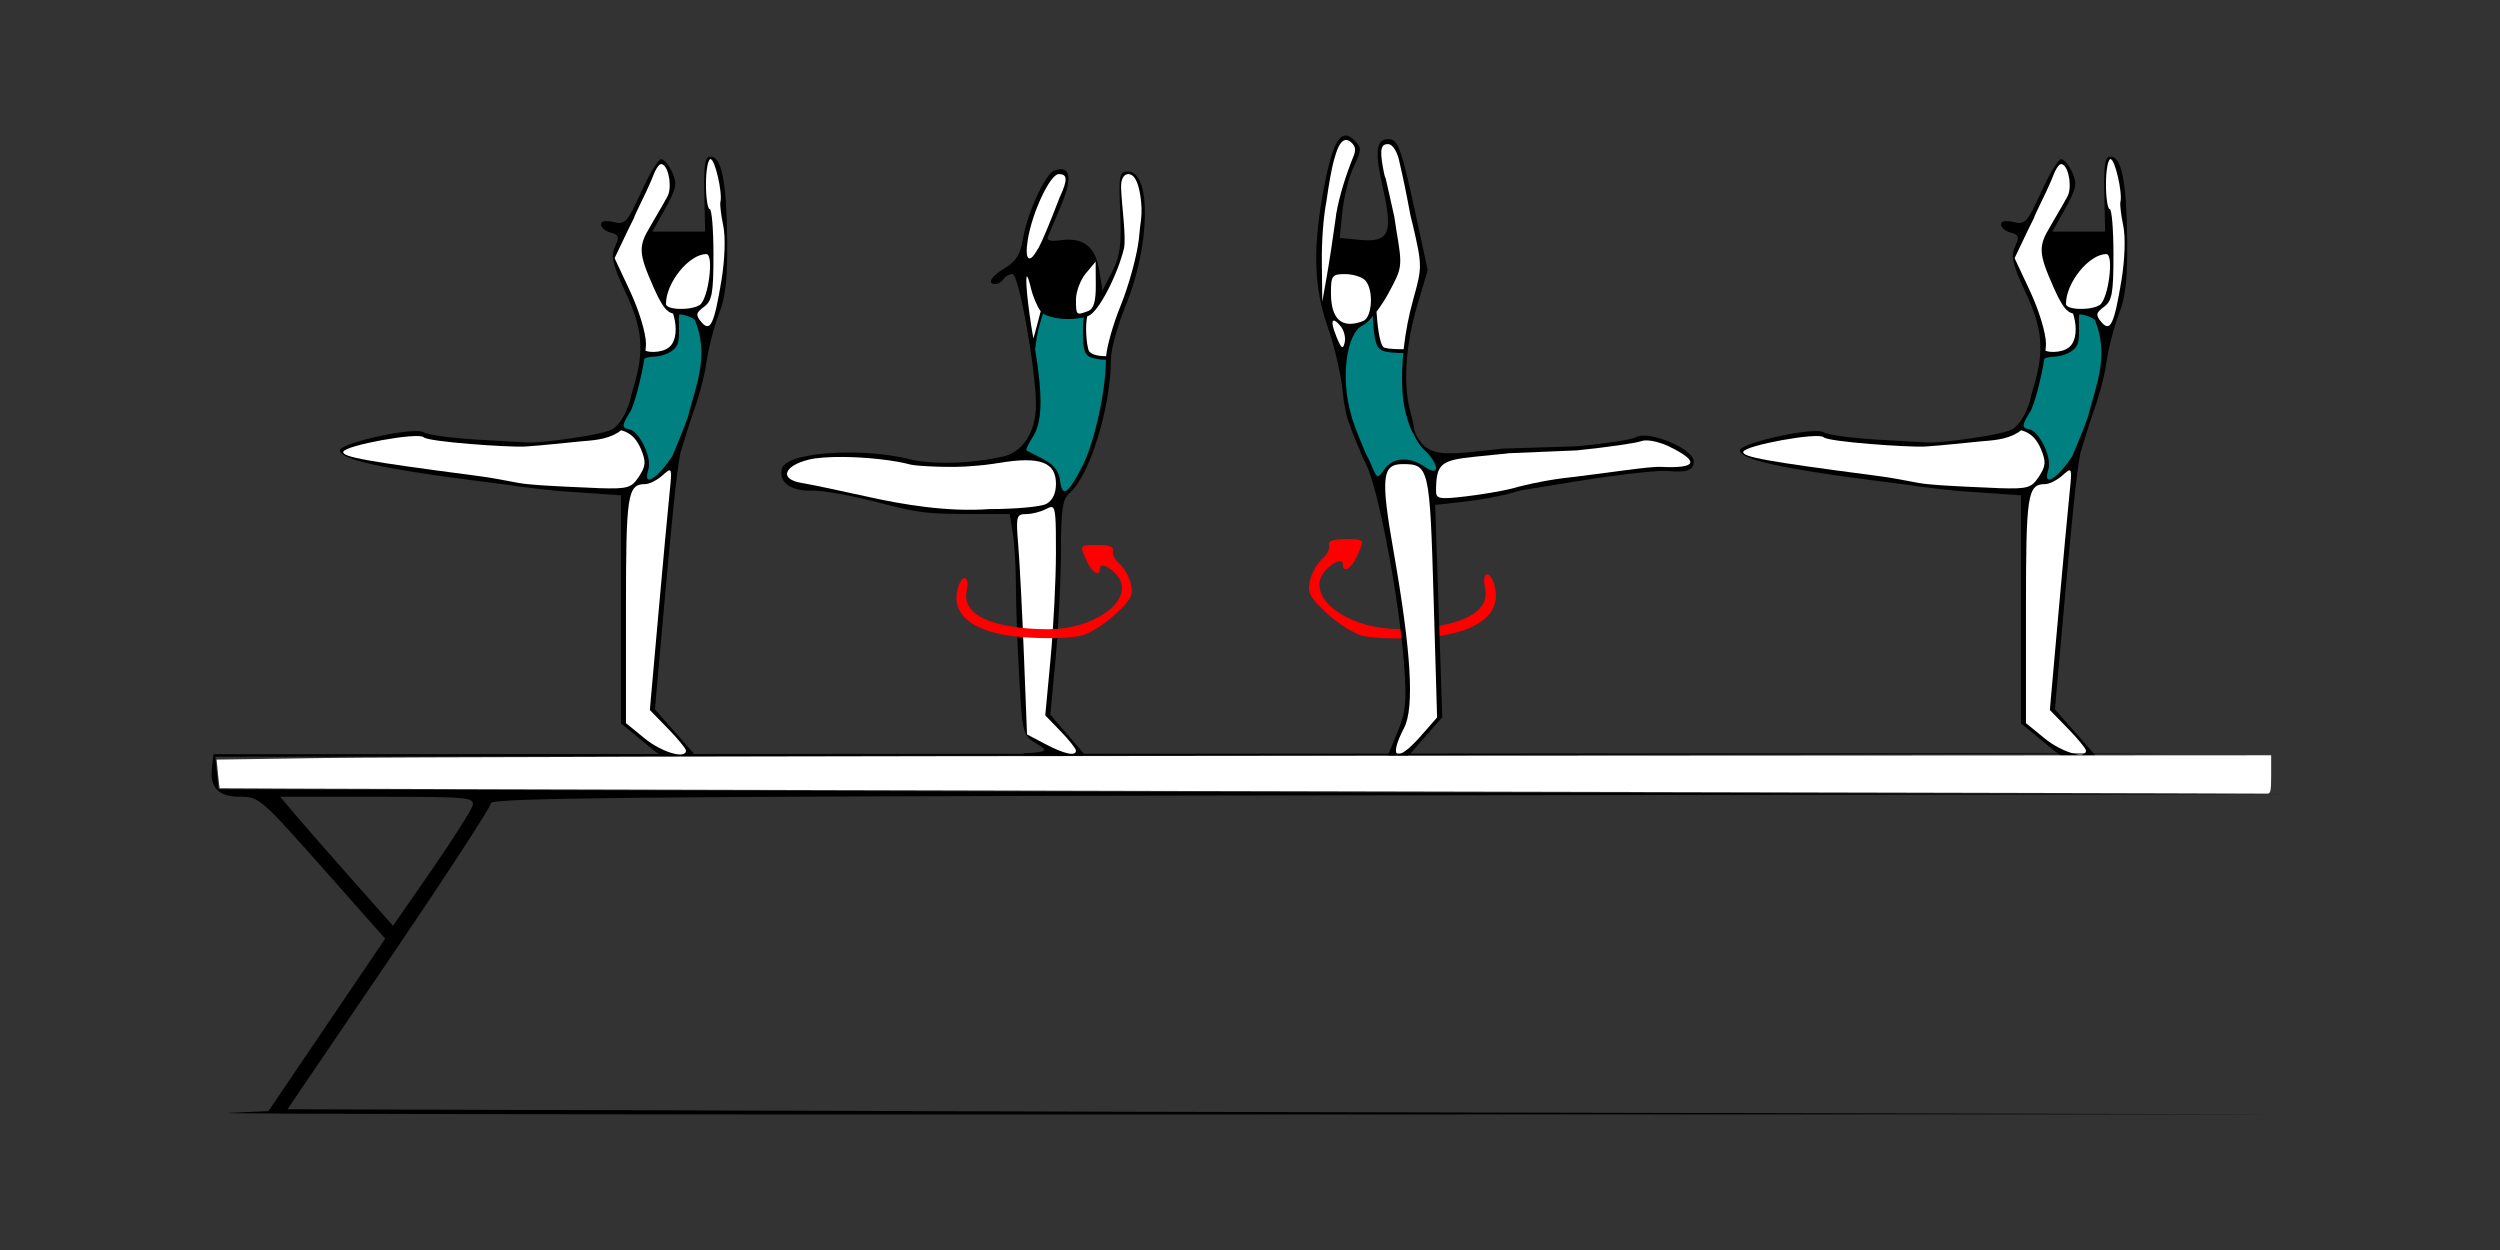 <?xml version="1.0" encoding="UTF-8" standalone="no"?>
<!-- Created with Inkscape (http://www.inkscape.org/) -->

<svg
   xmlns:dc="http://purl.org/dc/elements/1.1/"
   xmlns:cc="http://creativecommons.org/ns#"
   xmlns:rdf="http://www.w3.org/1999/02/22-rdf-syntax-ns#"
   xmlns:svg="http://www.w3.org/2000/svg"
   xmlns="http://www.w3.org/2000/svg"
   xmlns:sodipodi="http://sodipodi.sourceforge.net/DTD/sodipodi-0.dtd"
   xmlns:inkscape="http://www.inkscape.org/namespaces/inkscape"
   id="svg3456"
   version="1.1"
   inkscape:version="0.91 r13725"
   width="500"
   height="250"
   viewBox="0 0 500 250"
   sodipodi:docname="bb330400.svg">
  <rect x="0" y="0" width="500" height="250" fill="#333333" stroke="none"/>
  <defs
     id="defs3460" />
  <sodipodi:namedview
     pagecolor="#b1b1b1"
     bordercolor="#666666"
     borderopacity="1"
     objecttolerance="10"
     gridtolerance="10"
     guidetolerance="10"
     inkscape:pageopacity="0"
     inkscape:pageshadow="2"
     inkscape:window-width="1501"
     inkscape:window-height="807"
     id="namedview3458"
     showgrid="false"
     inkscape:zoom="1.4142136"
     inkscape:cx="227.61798"
     inkscape:cy="150.26742"
     inkscape:window-x="0"
     inkscape:window-y="0"
     inkscape:window-maximized="0"
     inkscape:current-layer="svg3456" />
  <g
     id="g4325"
     transform="translate(-1.0229829e-6,-6.638)">
    <g
       id="g4301">
      <path
         style="fill:#fe0000"
         d="m 289.558,133.532 c 7.187,-1.437 10.587,-4.885 9.416,-9.55 -0.874,-3.483 -2.726,-3.208 -1.957,0.29 1.106,5.037 -5.443,8.111 -17.393,8.165 -9.028,0.041 -17.092,-5.167 -15.546,-10.039 0.691,-2.178 4.48,-4.691 4.48,-2.972 0,1.936 1.675,1.044 2.839,-1.512 1.589,-3.487 1.612,-3.453 -2.423,-3.453 -2.391,0 -3.447,0.409 -3.173,1.23 0.226,0.677 -0.393,1.914 -1.374,2.75 -0.981,0.836 -2.082,2.777 -2.446,4.313 -0.567,2.392 -0.065,3.345 3.497,6.633 2.287,2.112 5.547,4.117 7.244,4.457 3.843,0.769 12.204,0.613 16.835,-0.313 z"
         id="path4709"
         inkscape:connector-curvature="0" />
      <path
         style="fill:#000000"
         d="m 269.044,33.737 c -1.654,0.1 -2.934,3.393 -4.283,10.582 -2.25,11.991 -2.022,19.733 0.822,27.83 1.316,3.745 2.641,9.46 2.943,12.701 0.162,1.736 0.444,3.401 0.758,4.695 9.5e-4,0.019 -0.003,0.027 -0.002,0.047 0.033,0.105 0.065,0.192 0.098,0.295 0.173,0.655 0.35,1.244 0.523,1.578 0.807,2.338 1.498,3.958 2.02,5.078 0.206,0.665 0.658,1.719 1.305,2.986 2.433,4.77 6.576,26.629 7.594,40.074 0.547,7.218 0.344,9.405 -1.236,13.246 l -1.893,4.6 -0.014,0 0,0.439 3.73,-0.004 c 0.021,-0.015 0.498,-0.368 0.725,-0.596 l 3.088,-3.52 3.238,-3.688 -0.715,-21.23 -0.715,-21.23 5.832,-0.648 c 3.207,-0.358 7.626,-1.182 9.822,-1.832 l 1.443,-0.428 11.336,-1.834 c 8.051,-1.302 16.175,-2.222 18.053,-2.043 3.786,0.361 5.192,-0.137 5.244,-1.861 0.009,-0.317 -0.123,-0.655 -0.369,-1 -1.724,-2.412 -8.963,-5.182 -11.213,-3.883 -0.836,0.483 -6.206,1.297 -11.932,1.809 l -14.193,0.447 c -0.005,-0.01 -0.011,-0.024 -0.016,-0.033 l -6.416,0.688 c -4.845,0.519 -7.361,0.363 -8.85,-0.551 -0.387,-0.238 -0.636,-0.383 -0.877,-0.523 -0.829,-0.839 -1.685,-2.032 -2.105,-3.498 -0.06,-0.726 -0.269,-1.824 -0.615,-3.031 -1.583,-5.519 -1.142,-13.443 1.189,-21.367 l 2.174,-7.387 -2.34,-10.844 c -2.914,-13.515 -3.571,-15.344 -5.514,-15.344 -2.511,0 -2.776,2.463 -1.072,9.953 2.031,8.932 1.2,10.755 -4.645,10.197 l -4.031,-0.385 0.549,-5.314 c 0.302,-2.923 1.324,-6.951 2.273,-8.951 1.602,-3.376 1.608,-3.753 0.08,-5.281 -0.651,-0.651 -1.244,-0.973 -1.795,-0.939 z"
         id="path4694"
         inkscape:connector-curvature="0" />
      <path
         style="fill:#ffffff"
         d="m 269.322,34.639 c 0.334,0.035 0.686,0.235 1.051,0.6 0.667,0.667 0.816,1.309 0.439,2.371 -0.015,0.041 -0.035,0.088 -0.051,0.131 -1.631,3.965 -2.924,8.279 -3.48,11.494 -0.007,0.043 -0.021,0.072 -0.029,0.113 -0.029,0.225 -0.047,0.426 -0.078,0.654 -0.517,3.826 -1.338,9.205 -1.826,11.955 l -0.889,5 -0.09,-7.5 c -0.059,-4.917 0.324,-9.449 0.928,-12.629 0.421,-3.037 1.058,-6.882 1.658,-8.705 0.638,-2.396 1.439,-3.581 2.367,-3.484 z"
         id="path4690"
         inkscape:connector-curvature="0" />
      <path
         style="fill:#ffffff"
         d="m 277.576,35.458 c 1.039,0 1.993,1.701 2.396,3.963 0.571,2.333 1.447,6.617 2.111,10.283 0.168,0.671 0.318,1.21 0.508,2.031 1.847,8 1.849,8.399 0.072,14.723 -0.928,3.302 -1.571,6.736 -1.932,10.023 -0.568,0.007 -2.756,0.022 -3.857,-0.309 -1.039,-0.312 -1.455,-5.408 -1.572,-7.193 0.809,-1.059 1.632,-2.307 2.326,-3.582 2.87,-5.272 2.881,-5.366 1.639,-12.762 -0.178,-1.059 -0.283,-1.811 -0.398,-2.611 -0.51,-2.446 -1.173,-5.144 -1.723,-7.668 -0.143,-0.316 -0.261,-0.681 -0.344,-1.096 -0.396,-1.979 -0.575,-3.303 -0.545,-4.201 -0.002,-0.023 -0.006,-0.051 -0.008,-0.074 0.001,-0.017 0.01,-0.027 0.012,-0.043 0.064,-1.089 0.478,-1.484 1.314,-1.484 z"
         id="path4688"
         inkscape:connector-curvature="0" />
      <path
         style="fill:#ffffff"
         d="m 268.992,61.458 c 1.54,0 3.34,0.541 4,1.201 1.776,1.776 1.512,7.467 -0.381,8.193 -4.215,1.617 -6.418,-0.303 -6.418,-5.594 0,-3.495 0.223,-3.801 2.799,-3.801 z"
         id="path4658"
         inkscape:connector-curvature="0" />
      <path
         style="fill:#008080"
         d="m 274.595,69.858 c 0.168,5.161 0.726,6.349 1.842,6.877 0.974,0.461 3.364,0.5 4.227,0.5 -0.456,4.719 -0.318,9.081 0.516,12.176 0.551,2.045 1.158,3.622 1.455,3.83 0.762,1.739 1.55,2.812 2.734,3.91 0.101,0.094 0.169,0.145 0.256,0.221 2.368,2.782 2.026,4.52 -0.654,2.643 -3.061,-2.144 -6.391,-1.949 -8.088,0.475 -1.388,1.981 -1.452,1.956 -2.686,-1.021 -0.286,-0.69 -0.622,-1.35 -0.955,-1.938 -0.109,-0.253 -1.948,-4.513 -2.678,-6.787 -0.052,-0.163 -0.1,-0.279 -0.15,-0.422 -0.072,-0.292 -0.132,-0.552 -0.238,-0.924 -2.084,-7.265 -0.874,-16.211 2.393,-17.699 0.518,-0.236 1.246,-0.92 2.027,-1.84 z"
         id="path4646"
         inkscape:connector-curvature="0" />
      <path
         style="fill:#ffffff"
         d="m 266.73,70.757 c 0.257,-0.039 0.731,0.32 1.402,1.129 0.674,0.812 1.035,2.286 0.801,3.275 -0.339,1.434 -0.666,1.211 -1.611,-1.092 -0.85,-2.071 -1.021,-3.247 -0.592,-3.312 z"
         id="path4644"
         inkscape:connector-curvature="0" />
      <path
         style="fill:#ffffff"
         d="m 329.286,94.721 c 1.224,0.014 3.002,0.469 4.518,1.209 6.201,3.028 5.628,4.427 -1.67,4.084 -2.434,-0.115 -10.812,1.255 -17.832,2.062 -4.156,0.441 -8.38,1.273 -11.99,2.289 -1.991,0.503 -6.207,1.213 -9.369,1.576 -5.141,0.591 -5.749,0.467 -5.736,-1.162 0.04,-5.396 0.872,-6.106 7.98,-6.82 l 6.336,-0.637 c -0.005,-0.01 -0.009,-0.017 -0.014,-0.027 l 13.842,-0.578 c 6.091,-0.624 11.907,-1.46 12.926,-1.857 0.255,-0.099 0.602,-0.143 1.01,-0.139 z"
         id="path4634"
         inkscape:connector-curvature="0" />
      <path
         style="fill:#ffffff"
         d="m 280.536,99.458 c 5.269,0 5.426,0.681 6.18,26.588 l 0.701,24.088 -3.217,3.662 c -4.83,5.501 -6.607,4.657 -3.371,-1.602 2.076,-4.014 1.409,-15.222 -2.09,-35.148 -2.623,-14.936 -2.352,-17.588 1.797,-17.588 z"
         id="path4630"
         inkscape:connector-curvature="0" />
    </g>
    <g
       id="g4312">
      <path
         style="fill:#000000"
         d="m 422.12,37.958 c -1.125,0 -1.392,1.59 -1.26,7.5 l 0.168,7.5 -5.275,0 -5.273,0 2.576,-4.619 c 2.231,-4.002 2.415,-4.973 1.377,-7.25 -0.659,-1.446 -1.653,-2.631 -2.209,-2.631 -0.556,0 -2.361,2.975 -4.01,6.611 -2.756,6.077 -3.2,6.562 -5.51,5.982 -1.555,-0.39 -2.512,-0.207 -2.512,0.482 0,0.612 0.87,1.339 1.934,1.617 1.63,0.426 1.766,0.871 0.871,2.834 -0.87,1.909 -0.497,3.535 2.066,9.014 3.474,7.424 3.851,11.737 1.664,19.004 -0.36,1.196 -0.639,2.299 -0.836,3.207 -0.747,1.946 -1.458,3.741 -3.146,5.107 -1.689,1.366 -14.796,2.895 -16.686,2.836 -1.889,-0.059 -5.689,-0.297 -10.23,-0.564 -5.379,-0.317 -10.329,-0.977 -11,-1.465 -1.646,-1.196 -16.031,1.871 -16.824,3.498 -0.026,0.052 -0.037,0.103 -0.033,0.152 0.127,1.744 8.307,3.579 26.359,5.91 7.675,0.902 12.61,1.835 19.318,2.295 l 10.543,0.719 0,22.807 0,22.809 3.727,3.072 2.805,2.311 c 0.999,0.747 1.614,1.113 1.633,1.123 l 6.715,-0.004 c -0.01,-0.015 -0.297,-0.431 -0.539,-0.727 l -3.697,-4.199 -3.855,-4.381 1.67,-18.775 c 1.717,-19.288 2.637,-28.195 3.381,-32.326 0.609,-1.94 1.562,-5.287 2.541,-8.084 0.004,-0.013 0.009,-0.027 0.014,-0.039 0.991,-2.664 2.236,-7.032 2.633,-9.826 0.429,-3.025 1.579,-7.525 2.557,-10 1.342,-3.399 1.746,-7.07 1.654,-15 -0.134,-11.545 -1.127,-16.5 -3.309,-16.5 z"
         id="path4684"
         inkscape:connector-curvature="0" />
      <path
         style="fill:#ffffff"
         d="m 422.105,38.458 c 0.885,0 2.433,6.715 1.977,8.576 -0.125,0.509 0.133,2.658 0.572,4.775 0.471,2.273 0.322,6.735 -0.365,10.898 -1.467,8.886 -2.25,10.477 -4.07,8.283 -1.119,-1.348 -1.029,-1.808 0.576,-2.982 1.623,-1.187 1.898,-2.705 1.898,-10.469 0,-4.994 -0.338,-9.08 -0.75,-9.08 -0.412,-1.9e-4 -0.75,-2.252 -0.75,-5.002 0,-2.75 0.41,-5 0.912,-5 z"
         id="path4682"
         inkscape:connector-curvature="0" />
      <path
         style="fill:#ffffff"
         d="m 412.222,39.458 c 1.268,0 2.187,3.744 1.471,6 -0.031,0.098 -0.081,0.176 -0.119,0.268 -0.003,0.012 7.8e-4,0.039 -0.004,0.049 -0.02,0.045 -0.092,0.168 -0.123,0.23 -0.036,0.068 -0.067,0.141 -0.107,0.205 -0.413,0.779 -1.398,2.454 -2.543,4.422 -0.205,0.369 -0.399,0.723 -0.717,1.244 -2.443,4.006 -2.379,5.417 0.557,12.055 1.655,3.742 2.588,5.087 3.969,5.424 0.605,1.799 0.884,4.459 -0.23,6.131 -1.207,1.811 -4.545,1.695 -5.281,1.291 0.053,-0.512 0.1,-1.007 0.1,-1.387 0,-2.063 -1.392,-6.681 -3.139,-10.414 l -3.139,-6.707 2.783,-5.822 c 0.394,-0.825 0.727,-1.492 1.037,-2.094 0.607,-1.646 2.28,-4.674 3.604,-7.822 0.564,-1.612 1.341,-3.072 1.883,-3.072 z"
         id="path4680"
         inkscape:connector-curvature="0" />
      <path
         style="fill:#ffffff"
         d="m 421.263,57.458 c 1.591,0 0.407,9.08 -1.328,10.182 -1.811,1.15 -6.742,0.994 -6.742,-0.213 0,-4.258 4.623,-9.969 8.07,-9.969 z"
         id="path4664"
         inkscape:connector-curvature="0" />
      <path
         style="fill:#008080"
         d="m 415.898,69.501 c 1.195,0.105 2.509,0.574 3.094,1.158 2.909,7.123 0.211,13.098 -1.518,19.67 -0.717,2.005 -1.647,4.277 -3.004,7.523 -2.979,4.522 -6.018,6.516 -4.793,2.656 0.783,-2.469 -2.039,-8.051 -4.07,-8.051 -1.861,-0.258 -0.296,-2.101 0.311,-3.297 0.766,-0.863 2.31,-6.674 2.961,-10.811 0.336,-0.125 0.866,-0.365 1.746,-0.365 1.5,0 4.5,-0.812 5,-2.875 0.432,-1.783 -0.068,-4.818 0.273,-5.609 z"
         id="path4648"
         inkscape:connector-curvature="0" />
      <path
         style="fill:#ffffff"
         d="m 404.226,92.692 c 2.145,0.54 3.251,2.075 3.963,3.76 1.045,2.524 0.984,3.388 -0.4,5.5 -1.488,2.271 -2.226,2.49 -7.869,2.322 -4.44,-0.215 -10.261,-0.395 -14.299,-0.799 -2.852,-0.266 -4.641,-0.942 -10.717,-1.736 -21.491,-2.808 -26.522,-3.717 -26.248,-4.738 0.349,-1.302 15.083,-3.97 16.08,-2.912 0.865,0.919 17.129,2.053 20.357,1.854 3.229,-0.199 8.494,-0.799 11.529,-1.074 2.774,-0.193 5.534,-0.528 7.604,-2.176 z"
         id="path4638"
         inkscape:connector-curvature="0" />
      <path
         style="fill:#ffffff"
         d="m 413.939,100.712 c 0.429,0.073 0.305,1.364 -0.047,4.746 -0.315,3.025 -1.326,13.98 -2.248,24.344 l -1.676,18.842 3.611,3.701 c 1.987,2.035 3.613,4.017 3.613,4.406 0,1.776 -4.856,0.351 -8.25,-2.422 l -3.75,-3.064 0,-22.703 c 0,-23.129 0.304,-25.104 3.871,-25.104 0.809,0 2.354,-0.787 3.436,-1.75 0.725,-0.646 1.182,-1.04 1.439,-0.996 z"
         id="path4626"
         inkscape:connector-curvature="0" />
    </g>
    <g
       id="g4321">
      <path
         style="fill:#000000"
         d="m 432.72,157.274 -389.758,0.211 -0.27,0.004 -0.322,2.811 c -0.436,3.802 1.384,5.689 5.486,5.689 4.052,0 4.079,0.025 18.17,15.941 l 11.014,12.439 -11.674,17.246 -11.674,17.246 -8,0.361 c -4.4,0.198 73,0.34 172,0.316 l 240,-0.041 -230.1,-0.504 -170.1,-0.506 20.35,-29.965 c 11.192,-16.481 20.35,-30.543 20.35,-31.25 0,-1.04 28.547,-1.33 149.75,-1.529 l 209.75,-0.246 -237,-0.504 -177,-0.506 -0.314,-3.25 -0.312,-3.25 177.313,-0.232 c 90.644,-0.119 215.492,-0.328 212.342,-0.482 z m -376.674,8.715 19.479,0 c 18.067,0 19.446,0.127 19.002,1.75 -0.263,0.963 -3.953,6.772 -8.199,12.908 l -7.721,11.156 -8.457,-9.543 c -4.652,-5.249 -9.729,-11.056 -11.281,-12.906 z"
         id="path4363"
         inkscape:connector-curvature="0"
         sodipodi:nodetypes="cccsscccccscccssscccccsccssccscc" />
      <path
         style="fill:#ffffff;fill-opacity:1;stroke:none;stroke-width:1.4;stroke-miterlimit:4;stroke-dasharray:none"
         d="m 234.245,164.829 c -104.632,-0.245 -190.269,-0.489 -190.306,-0.54 -0.037,-0.052 -0.191,-1.362 -0.344,-2.911 l -0.277,-2.817 21.083,-0.314 c 11.596,-0.173 97.752,-0.368 191.458,-0.433 l 198.375,-0.119 -2e-5,3.875 c -2e-5,3.389 -0.11,3.864 -0.875,3.79 -0.481,-0.047 -114.483,-0.285 -219.114,-0.531 z"
         id="path4546"
         inkscape:connector-curvature="0"
         sodipodi:nodetypes="scscsscscs" />
    </g>
    <g
       transform="translate(-110,0)"
       id="g4239">
      <path
         style="fill:#000000"
         d="m 322.349,40.479 c -0.411,-0.035 -0.917,0.057 -1.516,0.287 -1.846,0.708 -5.454,8.67 -6.285,13.871 -0.453,2.83 -1.385,4.315 -3.486,5.557 -2.826,1.67 -3.77,3.264 -1.93,3.264 0.518,0 1.221,-0.45 1.561,-1 0.34,-0.55 1.16,-1 1.824,-1 1.254,0 4.678,19.16 4.676,26.17 -0.002,5.541 -2.798,9.701 -7,10.412 -5.662,1.148 -11.848,1.63 -17.561,0.611 -3.702,-0.992 -8.191,-1.473 -12.402,-1.51 -7.019,-0.061 -13.271,1.111 -13.83,3.197 -0.733,2.734 1.709,4.546 5.957,4.422 2.201,-0.065 8.428,1.068 13.838,2.518 4.803,1.287 8.388,1.944 11.076,2.002 l -0.027,0.033 c 1.308,0.087 6.907,0.145 8.4,0.145 l 6.287,0 0.619,3.75 c 0.341,2.062 0.626,6.9 0.635,10.75 0.009,3.85 0.312,12.113 0.672,18.361 0.654,11.35 0.656,11.365 3.744,13.248 1.786,1.089 2.301,1.539 -2.889,1.715 l 0,0.5 11.979,-0.01 0,-0.484 -3.311,-3.855 -3.314,-3.855 1.061,-11.309 c 0.583,-6.22 1.06,-15.867 1.062,-21.438 0.003,-8.002 0.335,-10.403 1.582,-11.438 4.122,-3.421 8.414,-17.19 8.424,-27.018 0.002,-1.88 1.354,-6.73 3.004,-10.779 4.852,-11.908 5.086,-26.639 0.422,-26.639 -1.774,0 -1.901,0.648 -1.578,8.102 0.283,6.543 -0.023,8.829 -1.598,11.898 l -1.949,3.799 -0.658,-4.117 c -0.753,-4.708 -3.252,-6.613 -7.803,-5.945 -1.853,0.272 -2.762,0.033 -2.475,-0.652 0.25,-0.596 1.465,-3.467 2.697,-6.381 1.882,-4.448 1.874,-7.028 0.092,-7.182 z"
         id="path4678"
         inkscape:connector-curvature="0" />
      <path
         style="fill:#ffffff"
         d="m 321.74,41.458 c 1.761,0 1.826,1.085 0.273,4.492 -0.021,0.046 -0.043,0.084 -0.064,0.129 -2.019,5.241 -3.448,8.7 -4.262,10.188 -0.053,0.097 -0.103,0.151 -0.148,0.178 -1.579,2.979 -2.673,2.451 -1.988,-1.828 0.879,-5.5 4.482,-13.158 6.189,-13.158 z"
         id="path4676"
         inkscape:connector-curvature="0" />
      <path
         style="fill:#ffffff"
         d="m 335.693,41.458 c 0.466,0 0.9,0.293 1.209,0.74 0.038,0.055 0.077,0.108 0.111,0.168 0.48,0.725 0.977,2.278 1.205,4.588 0.195,1.973 0.078,3.201 -0.193,5.029 -0.059,0.687 -0.142,1.497 -0.254,2.482 -0.376,3.324 -2.008,9.294 -3.627,13.268 -1.499,3.678 -2.735,8.025 -2.914,10.146 -0.723,0.003 -3.156,-0.067 -3.535,-1.279 -0.411,-1.316 -0.697,-4.866 -0.238,-6.709 0.064,-0.023 0.141,-0.035 0.203,-0.059 2.118,-0.813 5.958,-8.492 7.156,-13.605 0.423,-2.368 -0.473,-8.446 -0.598,-11.992 -3.1e-4,-0.022 0.004,-0.039 0.004,-0.061 -0.065,-1.58 0.453,-2.717 1.471,-2.717 z"
         id="path4674"
         inkscape:connector-curvature="0" />
      <path
         style="fill:#ffffff"
         d="m 329.126,58.958 0.033,4.645 c 0.024,3.333 -0.413,4.814 -1.549,5.25 -2.356,0.904 -2.418,0.844 -2.418,-2.283 0,-1.589 0.885,-3.952 1.967,-5.25 l 1.967,-2.361 z"
         id="path4660"
         inkscape:connector-curvature="0" />
      <path
         style="fill:#ffffff"
         d="m 315.411,61.946 c 0.144,0.036 0.393,0.728 0.756,2.256 0.414,1.746 1.291,3.813 1.973,4.678 -0.225,0.871 -1.29,4.98 -1.449,5.379 -0.008,0.02 -0.017,0.019 -0.025,0.031 -1.181,-6.754 -1.682,-12.452 -1.254,-12.344 z"
         id="path4654"
         inkscape:connector-curvature="0" />
      <path
         style="fill:#008080"
         d="m 318.611,69.323 c 1.564,1.102 5.401,1.459 8.135,0.775 -0.079,0.602 -0.156,1.702 -0.156,3.717 0,3.977 1.061,4.198 2.299,4.508 0.985,0.246 1.892,0.259 2.299,0.258 -0.051,6.274 -2.25,16.369 -4.605,21.057 -2.915,5.802 -4.16,6.652 -4.57,3.119 -0.216,-1.855 -1.284,-3.227 -3.318,-4.266 -1.65,-0.842 -3.175,-1.632 -3.387,-1.752 -0.212,-0.12 0.35,-1.342 1.25,-2.715 1.896,-2.894 2.033,-7.938 0.471,-17.523 0.331,-3.509 1.322,-6.45 1.584,-7.178 z"
         id="path4650"
         inkscape:connector-curvature="0" />
      <path
         style="fill:#ffffff"
         d="m 278.579,98.03 c 4.631,0.036 10.111,0.601 13.67,1.555 0.96,0.257 8.376,0.688 12.508,0.236 1.319,-0.079 3.182,-0.29 5.221,-0.623 8.042,-1.315 11.215,-0.126 11.215,4.203 0,1.929 -0.686,3.353 -1.936,4.021 -1.064,0.569 -6.206,1.035 -11.428,1.035 -8.485,0.629 -17.63,-1.002 -23.818,-2.367 -5.911,-1.316 -12.074,-2.607 -13.697,-2.867 -2.236,-0.359 -3.146,-1.209 -2.861,-2.127 0.284,-0.918 1.765,-1.903 4.307,-2.531 1.569,-0.388 4.042,-0.557 6.82,-0.535 z"
         id="path4632"
         inkscape:connector-curvature="0" />
      <path
         style="fill:#ffffff"
         d="m 320.341,108.055 c 0.804,0.127 0.85,2.093 0.848,9.117 -0.002,5.382 -0.484,14.907 -1.07,21.166 l -1.064,11.381 3.068,3.166 c 1.688,1.742 3.07,3.485 3.07,3.871 0,1.197 -2.344,0.696 -6.145,-1.312 l -3.643,-1.924 -0.617,-15.781 c -0.34,-8.679 -0.85,-18.594 -1.135,-22.031 -0.483,-5.841 -0.38,-6.25 1.576,-6.25 1.151,0 2.963,-0.466 4.027,-1.035 0.463,-0.248 0.816,-0.409 1.084,-0.367 z"
         id="path4494"
         inkscape:connector-curvature="0" />
      <path
         style="fill:#fe0000"
         d="m 310.321,133.516 c -6.738,-1.347 -9.925,-4.58 -8.827,-8.953 0.82,-3.265 2.555,-3.008 1.835,0.272 -1.037,4.722 5.103,7.604 16.306,7.655 8.464,0.038 16.024,-4.844 14.574,-9.412 -0.648,-2.042 -4.2,-4.398 -4.2,-2.786 0,1.815 -1.57,0.979 -2.662,-1.417 -1.489,-3.269 -1.511,-3.237 2.271,-3.237 2.242,0 3.232,0.384 2.975,1.153 -0.211,0.634 0.368,1.794 1.288,2.578 0.92,0.784 1.952,2.603 2.293,4.044 0.531,2.243 0.061,3.136 -3.278,6.218 -2.144,1.98 -5.201,3.86 -6.792,4.178 -3.603,0.721 -11.441,0.575 -15.783,-0.293 z"
         id="path3470"
         inkscape:connector-curvature="0" />
    </g>
    <g
       transform="translate(162,0)"
       id="g4230">
      <path
         inkscape:connector-curvature="0"
         id="path4216"
         d="m -19.88,37.958 c -1.125,0 -1.392,1.59 -1.26,7.5 l 0.168,7.5 -5.275,0 -5.273,0 2.576,-4.619 c 2.231,-4.002 2.415,-4.973 1.377,-7.25 -0.659,-1.446 -1.653,-2.631 -2.209,-2.631 -0.556,0 -2.361,2.975 -4.01,6.611 -2.756,6.077 -3.2,6.562 -5.51,5.982 -1.555,-0.39 -2.512,-0.207 -2.512,0.482 0,0.612 0.87,1.339 1.934,1.617 1.63,0.426 1.766,0.871 0.871,2.834 -0.87,1.909 -0.497,3.535 2.066,9.014 3.474,7.424 3.851,11.737 1.664,19.004 -0.36,1.196 -0.639,2.299 -0.836,3.207 -0.747,1.946 -1.458,3.741 -3.146,5.107 -1.689,1.366 -14.796,2.895 -16.686,2.836 -1.889,-0.059 -5.689,-0.297 -10.23,-0.564 -5.379,-0.317 -10.329,-0.977 -11,-1.465 -1.646,-1.196 -16.031,1.871 -16.824,3.498 -0.026,0.052 -0.037,0.103 -0.033,0.152 0.127,1.744 8.307,3.579 26.359,5.91 7.675,0.902 12.61,1.835 19.318,2.295 l 10.543,0.719 0,22.807 0,22.809 3.727,3.072 2.805,2.311 c 0.999,0.747 1.614,1.113 1.633,1.123 l 6.715,-0.004 c -0.01,-0.015 -0.297,-0.431 -0.539,-0.727 l -3.697,-4.199 -3.855,-4.381 1.67,-18.775 c 1.717,-19.288 2.637,-28.195 3.381,-32.326 0.609,-1.94 1.562,-5.287 2.541,-8.084 0.004,-0.013 0.009,-0.027 0.014,-0.039 0.991,-2.664 2.236,-7.032 2.633,-9.826 0.429,-3.025 1.579,-7.525 2.557,-10 1.342,-3.399 1.746,-7.07 1.654,-15 -0.134,-11.545 -1.127,-16.5 -3.309,-16.5 z"
         style="fill:#000000" />
      <path
         inkscape:connector-curvature="0"
         id="path4218"
         d="m -19.895,38.458 c 0.885,0 2.433,6.715 1.977,8.576 -0.125,0.509 0.133,2.658 0.572,4.775 0.471,2.273 0.322,6.735 -0.365,10.898 -1.467,8.886 -2.25,10.477 -4.07,8.283 -1.119,-1.348 -1.029,-1.808 0.576,-2.982 1.623,-1.187 1.898,-2.705 1.898,-10.469 0,-4.994 -0.338,-9.08 -0.75,-9.08 -0.412,-1.9e-4 -0.75,-2.252 -0.75,-5.002 0,-2.75 0.41,-5 0.912,-5 z"
         style="fill:#ffffff" />
      <path
         inkscape:connector-curvature="0"
         id="path4220"
         d="m -29.778,39.458 c 1.268,0 2.187,3.744 1.471,6 -0.031,0.098 -0.081,0.176 -0.119,0.268 -0.003,0.012 7.8e-4,0.039 -0.004,0.049 -0.02,0.045 -0.092,0.168 -0.123,0.23 -0.036,0.068 -0.067,0.141 -0.107,0.205 -0.413,0.779 -1.398,2.454 -2.543,4.422 -0.205,0.369 -0.399,0.723 -0.717,1.244 -2.443,4.006 -2.379,5.417 0.557,12.055 1.655,3.742 2.588,5.087 3.969,5.424 0.605,1.799 0.884,4.459 -0.23,6.131 -1.207,1.811 -4.545,1.695 -5.281,1.291 0.053,-0.512 0.1,-1.007 0.1,-1.387 0,-2.063 -1.392,-6.681 -3.139,-10.414 l -3.139,-6.707 2.783,-5.822 c 0.394,-0.825 0.727,-1.492 1.037,-2.094 0.607,-1.646 2.28,-4.674 3.604,-7.822 0.564,-1.612 1.341,-3.072 1.883,-3.072 z"
         style="fill:#ffffff" />
      <path
         inkscape:connector-curvature="0"
         id="path4222"
         d="m -20.737,57.458 c 1.591,0 0.407,9.08 -1.328,10.182 -1.811,1.15 -6.742,0.994 -6.742,-0.213 0,-4.258 4.623,-9.969 8.07,-9.969 z"
         style="fill:#ffffff" />
      <path
         inkscape:connector-curvature="0"
         id="path4224"
         d="m -26.102,69.501 c 1.195,0.105 2.509,0.574 3.094,1.158 2.909,7.123 0.211,13.098 -1.518,19.67 -0.717,2.005 -1.647,4.277 -3.004,7.523 -2.979,4.522 -6.018,6.516 -4.793,2.656 0.783,-2.469 -2.039,-8.051 -4.07,-8.051 -1.861,-0.258 -0.296,-2.101 0.311,-3.297 0.766,-0.863 2.31,-6.674 2.961,-10.811 0.336,-0.125 0.866,-0.365 1.746,-0.365 1.5,0 4.5,-0.812 5,-2.875 0.432,-1.783 -0.068,-4.818 0.273,-5.609 z"
         style="fill:#008080" />
      <path
         inkscape:connector-curvature="0"
         id="path4226"
         d="m -37.774,92.692 c 2.145,0.54 3.251,2.075 3.963,3.76 1.045,2.524 0.984,3.388 -0.4,5.5 -1.488,2.271 -2.226,2.49 -7.869,2.322 -4.44,-0.215 -10.261,-0.395 -14.299,-0.799 -2.852,-0.266 -4.641,-0.942 -10.717,-1.736 -21.491,-2.808 -26.522,-3.717 -26.248,-4.738 0.349,-1.302 15.083,-3.97 16.08,-2.912 0.865,0.919 17.129,2.053 20.357,1.854 3.229,-0.199 8.494,-0.799 11.529,-1.074 2.774,-0.193 5.534,-0.528 7.604,-2.176 z"
         style="fill:#ffffff" />
      <path
         inkscape:connector-curvature="0"
         id="path4228"
         d="m -28.061,100.712 c 0.429,0.073 0.305,1.364 -0.047,4.746 -0.315,3.025 -1.326,13.98 -2.248,24.344 l -1.676,18.842 3.611,3.701 c 1.987,2.035 3.613,4.017 3.613,4.406 0,1.776 -4.856,0.351 -8.25,-2.422 l -3.75,-3.064 0,-22.703 c 0,-23.129 0.304,-25.104 3.871,-25.104 0.809,0 2.354,-0.787 3.436,-1.75 0.725,-0.646 1.182,-1.04 1.439,-0.996 z"
         style="fill:#ffffff" />
    </g>
  </g>
</svg>
